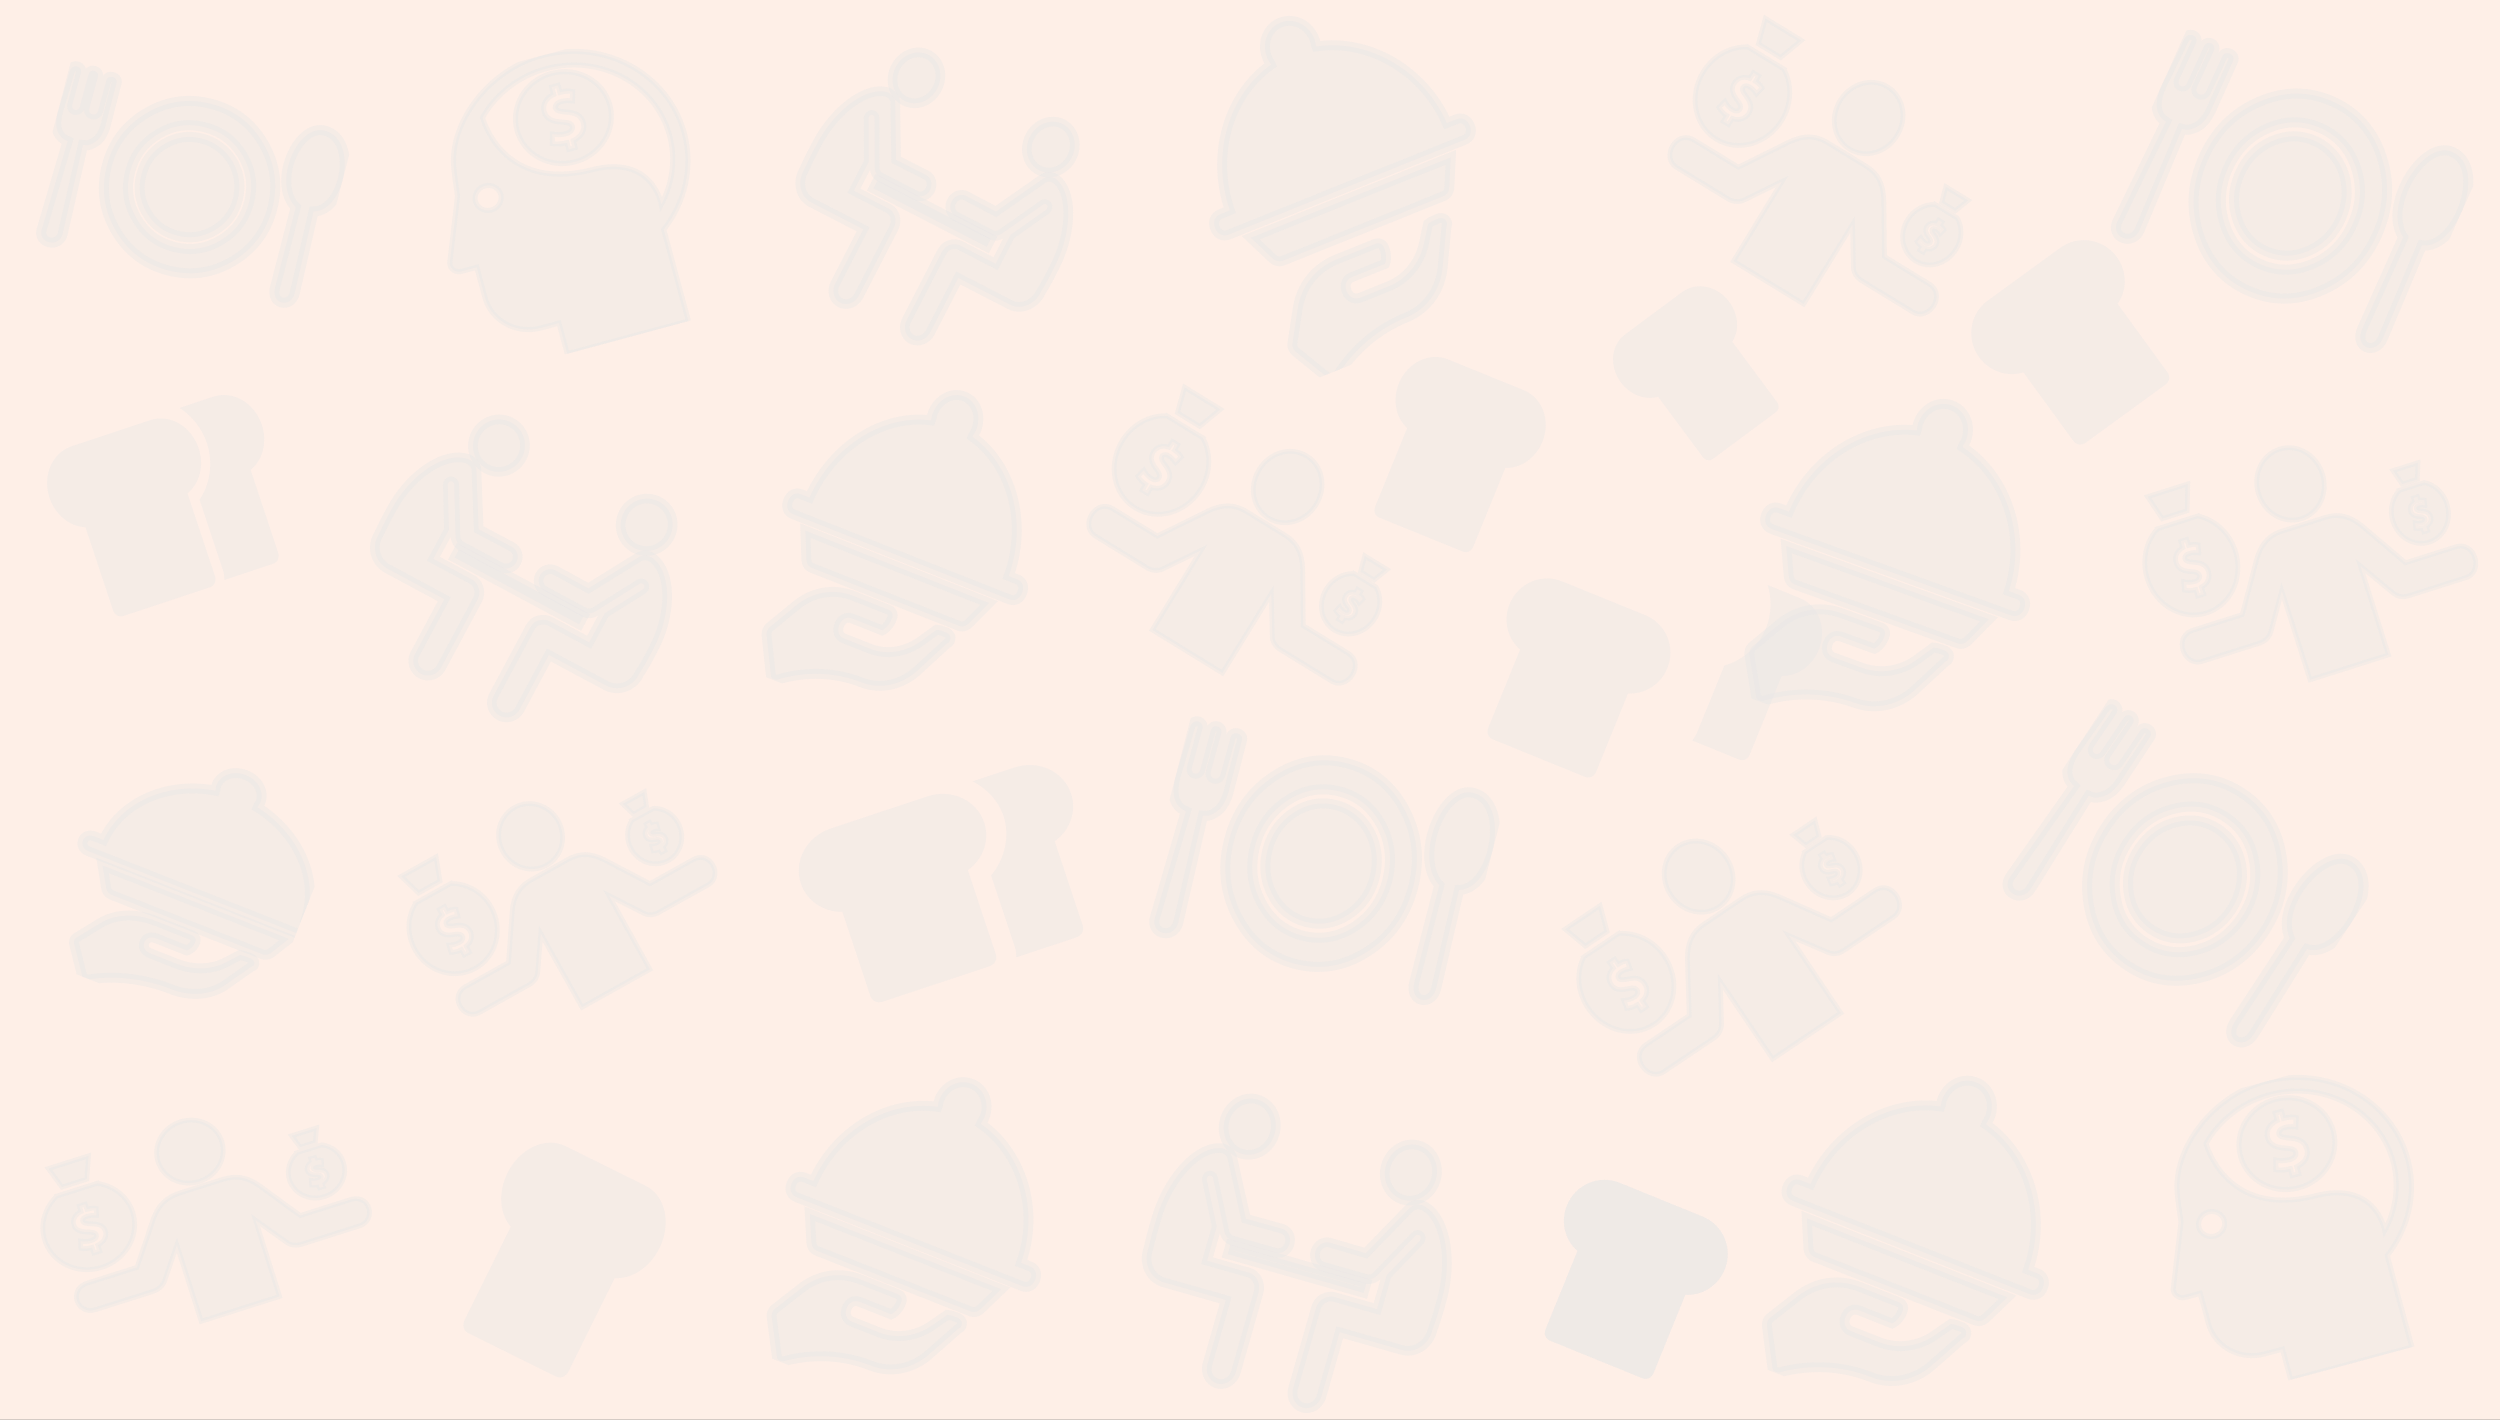 <svg width="1613" height="916" viewBox="0 0 1613 916" fill="none" xmlns="http://www.w3.org/2000/svg">
<rect x="0" y="0" width="1613" height="916" fill="#333333" stroke="none"/>
<g clip-path="url(#clip0_70_199)">
<rect width="1613" height="916" fill="#FEEFE7"/>
<g clip-path="url(#clip1_70_199)">
<path d="M639.353 154.02L566.22 116.329L563.513 121.581L636.646 159.272L639.353 154.02Z" fill="#E6E6E6" fill-opacity="0.35" stroke="#E6E6E6" stroke-opacity="0.35" stroke-width="6.25"/>
<path d="M583.631 65.104C591.041 68.923 600.481 65.356 604.717 57.136C608.953 48.917 606.38 39.159 598.971 35.34C591.561 31.521 582.12 35.088 577.884 43.307C573.648 51.526 576.221 61.285 583.631 65.104Z" fill="#E6E6E6" fill-opacity="0.35" stroke="#E6E6E6" stroke-opacity="0.35" stroke-width="6.25"/>
<path d="M573.565 134.702L550.941 123.042L560.566 104.367L560.42 76.224C560.477 75.145 561.342 74.114 562.356 74.082C563.371 74.052 564.273 74.886 564.217 75.965L564.342 108.344C564.417 110.783 565.582 113.045 567.686 114.13L590.836 126.061C594.125 127.756 598.259 126.193 600.139 122.546C602.019 118.898 600.892 114.624 597.604 112.93L578.193 103.111L577.617 66.436C577.636 63.492 576.002 61.172 573.24 59.749C572.845 59.545 571.981 59.285 571.511 59.227C571.041 59.169 570.44 59.044 569.97 58.987C556.684 57.31 537.513 72.543 526.911 93.115C523.546 99.321 521.046 104.495 518.752 109.592C515.275 115.37 515.499 122.688 519.632 127.588C520.722 128.703 521.943 129.887 523.259 130.565L556.931 147.919L538.884 182.935C536.403 187.75 537.943 193.16 542.152 195.329C546.361 197.499 551.736 195.468 554.142 190.799L576.626 147.174C577.753 144.986 578.092 142.39 577.472 140.04C576.928 137.543 575.406 135.651 573.565 134.702Z" fill="#E6E6E6" fill-opacity="0.35" stroke="#E6E6E6" stroke-opacity="0.35" stroke-width="6.25"/>
<path d="M670.311 109.777C677.721 113.596 687.162 110.029 691.398 101.81C695.634 93.591 693.061 83.832 685.651 80.013C678.242 76.194 668.801 79.761 664.565 87.981C660.329 96.2 662.902 105.958 670.311 109.777Z" fill="#E6E6E6" fill-opacity="0.35" stroke="#E6E6E6" stroke-opacity="0.35" stroke-width="6.25"/>
<path d="M680.411 172.226C691.013 151.653 692.295 127.201 683.22 117.354C682.901 117.004 682.45 116.587 682.131 116.238C681.811 115.889 681.097 115.336 680.703 115.133C677.94 113.709 675.103 113.724 672.716 115.448L642.569 136.473L623.309 126.362C620.152 124.735 615.886 126.23 614.006 129.877C612.202 133.379 613.253 137.799 616.542 139.493L639.691 151.424C641.796 152.509 644.314 152.145 646.344 150.791L672.995 132.026C673.841 131.354 675.043 131.605 675.607 132.449C676.17 133.294 675.832 134.597 674.986 135.269L651.982 151.48L642.357 170.156L619.47 158.36C617.628 157.411 615.204 157.27 612.799 158.061C610.468 158.707 608.607 160.702 607.48 162.891L584.996 206.516C582.515 211.33 584.055 216.74 588.264 218.91C592.473 221.079 597.848 219.048 600.254 214.379L618.301 179.363L651.974 196.717C653.289 197.395 654.886 197.849 656.502 197.943C662.892 198.466 669.056 194.257 671.669 188.217C674.545 183.606 677.309 178.567 680.411 172.226Z" fill="#E6E6E6" fill-opacity="0.35" stroke="#E6E6E6" stroke-opacity="0.35" stroke-width="6.25"/>
</g>
<g clip-path="url(#clip2_70_199)">
<path d="M881.59 828.004L793.864 803.002L792.099 809.196L879.825 834.198L881.59 828.004Z" fill="#E6E6E6" fill-opacity="0.35" stroke="#E6E6E6" stroke-opacity="0.35" stroke-width="6.25"/>
<path d="M801.33 744.484C810.218 747.017 819.663 741.214 822.426 731.521C825.188 721.829 820.222 711.918 811.334 709.385C802.446 706.852 793.001 712.656 790.238 722.348C787.476 732.04 792.442 741.951 801.33 744.484Z" fill="#E6E6E6" fill-opacity="0.35" stroke="#E6E6E6" stroke-opacity="0.35" stroke-width="6.25"/>
<path d="M805.926 821.136L778.788 813.402L785.065 791.379L778.634 761.269C778.455 760.102 779.163 758.815 780.256 758.569C781.35 758.323 782.514 759.027 782.693 760.194L790.048 794.845C790.673 797.442 792.44 799.62 794.965 800.339L822.734 808.254C826.678 809.378 830.815 806.836 832.041 802.535C833.266 798.233 831.092 793.893 827.147 792.769L803.904 786.33L795.104 747.174C794.469 744.017 792.179 741.876 788.866 740.931C788.392 740.797 787.397 740.699 786.874 740.736C786.352 740.773 785.672 740.765 785.149 740.802C770.365 741.798 752.967 762.139 746.053 786.399C743.787 793.752 742.228 799.819 740.876 805.759C738.393 812.678 740.267 820.468 745.842 824.847C747.273 825.813 748.862 826.824 750.439 827.274L790.831 838.786L779.062 880.079C777.444 885.757 780.32 891.227 785.369 892.666C790.418 894.105 795.795 890.801 797.365 885.295L812.027 833.851C812.762 831.27 812.551 828.419 811.355 826.032C810.208 823.473 808.135 821.766 805.926 821.136Z" fill="#E6E6E6" fill-opacity="0.35" stroke="#E6E6E6" stroke-opacity="0.35" stroke-width="6.25"/>
<path d="M905.307 774.118C914.195 776.651 923.64 770.848 926.402 761.155C929.165 751.463 924.199 741.552 915.31 739.019C906.422 736.486 896.978 742.289 894.215 751.982C891.453 761.674 896.419 771.585 905.307 774.118Z" fill="#E6E6E6" fill-opacity="0.35" stroke="#E6E6E6" stroke-opacity="0.35" stroke-width="6.25"/>
<path d="M930.182 838.877C937.096 814.617 933.036 788.16 920.998 779.52C920.573 779.213 919.991 778.861 919.567 778.554C919.143 778.247 918.245 777.806 917.772 777.671C914.458 776.726 911.384 777.338 909.179 779.687L881.167 808.537L858.023 801.755C854.236 800.675 849.942 803.172 848.716 807.474C847.539 811.603 849.665 816.115 853.61 817.24L881.379 825.154C883.903 825.874 886.553 824.955 888.453 823.078L913.177 797.383C913.945 796.485 915.305 796.501 916.105 797.287C916.904 798.073 916.827 799.539 916.06 800.437L894.722 822.632L888.445 844.655L860.991 836.83C858.782 836.201 856.121 836.559 853.689 837.912C851.305 839.093 849.732 841.621 848.996 844.201L834.334 895.646C832.716 901.324 835.592 906.794 840.641 908.233C845.69 909.672 851.067 906.368 852.636 900.862L864.405 859.569L904.797 871.081C906.375 871.53 908.208 871.681 909.982 871.442C917.029 870.66 922.777 864.857 924.265 857.84C926.357 852.297 928.231 846.32 930.182 838.877Z" fill="#E6E6E6" fill-opacity="0.35" stroke="#E6E6E6" stroke-opacity="0.35" stroke-width="6.25"/>
</g>
<g clip-path="url(#clip3_70_199)">
<path d="M376.502 397.565L296.103 354.474L293.274 359.752L373.673 402.843L376.502 397.565Z" fill="#E6E6E6" fill-opacity="0.35" stroke="#E6E6E6" stroke-opacity="0.35" stroke-width="6.25"/>
<path d="M313.91 302.494C322.056 306.86 332.248 303.704 336.675 295.445C341.101 287.186 338.086 276.952 329.94 272.586C321.794 268.22 311.602 271.376 307.176 279.635C302.749 287.894 305.764 298.128 313.91 302.494Z" fill="#E6E6E6" fill-opacity="0.35" stroke="#E6E6E6" stroke-opacity="0.35" stroke-width="6.25"/>
<path d="M304.5 373.884L279.628 360.553L289.686 341.787L288.905 312.683C288.942 311.57 289.86 310.553 290.964 310.578C292.067 310.603 293.067 311.516 293.029 312.628L293.883 346.113C294.018 348.639 295.335 351.043 297.649 352.283L323.099 365.923C326.714 367.861 331.178 366.479 333.142 362.814C335.107 359.148 333.786 354.666 330.171 352.729L308.836 341.482L307.397 303.533C307.353 300.489 305.523 297.999 302.487 296.372C302.053 296.139 301.107 295.821 300.594 295.735C300.082 295.649 299.425 295.485 298.912 295.4C284.421 292.917 263.901 307.586 252.822 328.258C249.299 334.484 246.693 339.693 244.311 344.833C240.655 350.611 241.061 358.189 245.667 363.488C246.877 364.703 248.232 365.996 249.678 366.771L286.696 386.611L267.838 421.797C265.245 426.635 267.04 432.316 271.667 434.796C276.294 437.276 282.097 435.479 284.612 430.787L308.106 386.951C309.285 384.752 309.596 382.088 308.87 379.623C308.222 377.011 306.524 374.969 304.5 373.884Z" fill="#E6E6E6" fill-opacity="0.35" stroke="#E6E6E6" stroke-opacity="0.35" stroke-width="6.25"/>
<path d="M409.203 353.568C417.349 357.934 427.541 354.778 431.968 346.519C436.394 338.26 433.379 328.025 425.233 323.66C417.087 319.294 406.895 322.45 402.469 330.709C398.042 338.967 401.058 349.202 409.203 353.568Z" fill="#E6E6E6" fill-opacity="0.35" stroke="#E6E6E6" stroke-opacity="0.35" stroke-width="6.25"/>
<path d="M421.574 418.702C432.653 398.03 433.506 372.821 423.415 362.128C423.06 361.749 422.56 361.293 422.205 360.914C421.85 360.535 421.061 359.923 420.627 359.69C417.59 358.063 414.504 357.918 411.945 359.566L379.613 379.605L358.435 368.065C354.964 366.205 350.356 367.51 348.392 371.175C346.506 374.694 347.748 379.323 351.363 381.26L376.813 394.901C379.126 396.141 381.858 395.906 384.036 394.62L412.615 376.722C413.521 376.075 414.835 376.402 415.467 377.307C416.098 378.212 415.759 379.539 414.854 380.187L390.185 395.651L380.127 414.417L354.966 400.932C352.942 399.847 350.301 399.564 347.702 400.246C345.181 400.783 343.2 402.741 342.022 404.94L318.527 448.776C315.934 453.614 317.729 459.294 322.357 461.775C326.984 464.255 332.787 462.458 335.301 457.766L354.16 422.58L391.178 442.421C392.624 443.196 394.372 443.755 396.132 443.943C403.095 444.844 409.708 440.84 412.418 434.743C415.445 430.138 418.339 425.084 421.574 418.702Z" fill="#E6E6E6" fill-opacity="0.35" stroke="#E6E6E6" stroke-opacity="0.35" stroke-width="6.25"/>
</g>
<g clip-path="url(#clip4_70_199)">
<path d="M203.44 737.068L204.259 727.714L188.152 732.825L193.667 740.169L203.44 737.068ZM207.739 738.681L191.609 743.719L191.632 743.792C186.861 748.284 184.77 754.983 186.765 761.271C189.641 770.337 199.757 775.095 209.375 772.043C219.07 768.967 224.491 759.199 221.637 750.206C219.799 743.868 214.227 739.6 207.739 738.681ZM207.879 763.263L208.622 765.602L206.198 766.372L205.525 764.251C203.86 764.699 202.157 764.757 201.079 764.616L200.925 761.687C202.104 761.876 203.728 761.844 205.292 761.347C206.621 760.926 207.554 760.066 207.252 759.116C206.974 758.239 205.928 757.927 204.045 757.961C201.21 757.975 199.04 757.376 198.345 755.182C197.695 753.135 198.772 751.103 201.189 749.773L200.517 747.653L202.94 746.883L203.59 748.931C205.255 748.483 206.443 748.428 207.364 748.619L207.495 751.474C206.777 751.38 205.442 751.24 203.722 751.786C202.158 752.282 201.819 753.114 202.005 753.699C202.26 754.503 203.259 754.669 205.524 754.755C208.719 754.788 210.309 755.732 210.936 757.706C211.539 759.607 210.532 761.858 207.879 763.263ZM55.986 760.838L57.136 745.746L31.177 753.983L39.957 765.924L55.986 760.838ZM62.773 763.513L62.75 763.44L36.634 771.727L36.658 771.8C28.901 779.09 25.633 789.945 28.881 800.181C33.544 814.877 49.969 822.703 65.685 817.716C81.401 812.729 90.31 796.866 85.647 782.169C82.399 771.933 73.313 764.998 62.773 763.513ZM63.122 803.4L64.329 807.202L60.497 808.418L59.384 804.908C56.624 805.703 53.968 805.741 52.172 805.506L51.953 800.747C53.873 801.103 56.552 801.139 59.054 800.345C61.322 799.625 62.631 798.325 62.143 796.789C61.703 795.4 60.15 794.847 56.978 794.887C52.237 794.862 48.764 793.953 47.627 790.37C46.584 787.08 48.274 783.727 52.264 781.656L51.15 778.146L54.982 776.931L56.026 780.221C58.785 779.426 60.668 779.392 62.128 779.653L62.277 784.192C61.145 784.149 58.99 783.867 56.175 784.761C53.595 785.579 53.083 786.949 53.384 787.899C53.779 789.142 55.363 789.525 59.175 789.603C64.353 789.65 66.958 791.077 68.002 794.367C69.022 797.584 67.402 801.157 63.122 803.4ZM128.64 762.25C140.055 758.628 146.489 747.171 143.102 736.496C139.715 725.821 127.852 720.169 116.437 723.791C105.021 727.414 98.587 738.871 101.974 749.546C105.361 760.221 117.224 765.873 128.64 762.25ZM98.668 833.245L61.685 844.98C49.644 848.8 43.589 831.89 56.491 827.796L88.392 817.674L98.896 786.496C102.064 777.765 107.275 772.49 116.032 769.711L143.477 761.003C152.234 758.224 159.409 759.408 167.155 764.837L193.713 784.255L225.928 774.034C238.829 769.94 243.397 787.322 231.747 791.019L194.764 802.754C191.871 803.672 188.05 803.838 185.011 801.583L164.873 787.21L180.409 836.441L129.82 852.493L114.128 803.311L106.118 826.616C104.755 830.187 101.562 832.327 98.668 833.245Z" fill="#E6E6E6" fill-opacity="0.35" stroke="#E6E6E6" stroke-opacity="0.35" stroke-width="3.125"/>
</g>
<g clip-path="url(#clip5_70_199)">
<path d="M886.568 374.212L894.934 367.487L880.533 358.644L877.83 368.846L886.568 374.212ZM887.912 378.921L873.559 370.002L873.512 370.079C866.747 369.809 859.811 373.422 855.785 379.978C849.981 389.43 852.337 401.269 860.935 406.549C869.603 411.872 881.205 408.499 886.962 399.123C891.128 392.653 891.213 384.832 887.912 378.921ZM867.367 398.427L865.869 400.866L863.702 399.535L865.06 397.325C863.638 396.347 862.521 395.031 861.963 394.059L864.324 391.625C864.905 392.716 865.953 393.989 867.351 394.848C868.539 395.578 869.845 395.645 870.454 394.654C871.016 393.739 870.621 392.657 869.411 391.179C867.619 388.924 866.76 386.717 868.165 384.43C869.475 382.296 871.856 381.554 874.491 382.437L875.848 380.226L878.015 381.557L876.705 383.691C878.126 384.669 878.917 385.575 879.335 386.461L877.021 388.819C876.649 388.171 875.928 386.993 874.39 386.049C872.992 385.19 872.082 385.576 871.707 386.186C871.192 387.024 871.68 387.954 873.03 389.832C875.008 392.412 875.214 394.427 873.95 396.486C872.733 398.468 870.211 399.439 867.367 398.427ZM774.059 275.102L787.449 264.114L764.241 249.863L759.729 266.302L774.059 275.102ZM776.074 282.638L776.121 282.561L752.773 268.224L752.726 268.3C741.739 267.852 730.576 273.804 724.022 284.475C714.614 299.797 718.355 319.1 732.406 327.728C746.456 336.356 765.364 330.961 774.772 315.639C781.326 304.967 781.444 292.234 776.074 282.638ZM742.814 314.385L740.379 318.349L736.954 316.245L739.201 312.586C736.801 311.008 735.102 308.915 734.172 307.294L738.029 303.364C738.936 305.18 740.588 307.349 742.825 308.723C744.852 309.968 746.765 309.988 747.748 308.387C748.637 306.939 748.127 305.261 746.103 302.758C743.147 298.949 741.731 295.455 744.025 291.72C746.131 288.289 750.006 286.995 754.249 288.551L756.496 284.892L759.921 286.995L757.815 290.425C760.215 292.004 761.425 293.482 762.122 294.855L758.406 298.556C757.731 297.617 756.615 295.672 754.098 294.126C751.792 292.71 750.32 293.381 749.712 294.372C748.916 295.668 749.59 297.236 751.916 300.345C755.128 304.521 755.565 307.728 753.458 311.159C751.399 314.513 747.383 316.036 742.814 314.385ZM818.478 334.29C828.684 340.557 842.34 336.661 849.174 325.531C856.008 314.402 853.306 300.461 843.1 294.194C832.894 287.927 819.239 291.823 812.405 302.952C805.57 314.082 808.272 328.023 818.478 334.29ZM740.075 366.344L707.01 346.04C696.245 339.43 706.639 321.249 718.174 328.331L746.694 345.845L779.457 329.643C788.774 325.287 796.473 325.291 804.302 330.099L828.839 345.166C836.668 349.973 840.177 356.642 840.483 367.117L840.854 403.666L869.655 421.351C881.189 428.434 869.467 445.799 859.051 439.403L825.986 419.099C823.4 417.511 820.863 414.588 820.848 410.38L820.272 382.944L788.7 434.203L743.472 406.43L774.905 355.085L750.315 367.068C746.462 368.796 742.661 367.932 740.075 366.344Z" fill="#E6E6E6" fill-opacity="0.35" stroke="#E6E6E6" stroke-opacity="0.35" stroke-width="3.125"/>
</g>
<g clip-path="url(#clip6_70_199)">
<path d="M417.181 520.563L415.704 510.91L401.747 518.698L408.712 525.288L417.181 520.563ZM421.622 521.515L407.625 529.232L407.665 529.303C404.246 534.641 403.885 541.796 407.278 547.876C412.17 556.643 422.851 559.862 431.184 555.212C439.585 550.524 442.348 539.712 437.495 531.015C434.238 524.86 427.959 521.409 421.622 521.515ZM427.664 546.514L428.926 548.777L426.826 549.949L425.682 547.898C424.219 548.622 422.628 548.954 421.578 548.983L420.728 546.027C421.885 546.03 423.409 545.736 424.764 544.98C425.916 544.337 426.588 543.313 426.075 542.394C425.602 541.546 424.541 541.396 422.774 541.733C420.105 542.203 417.915 541.941 416.732 539.82C415.627 537.84 416.154 535.599 418.113 533.857L416.969 531.807L419.069 530.635L420.174 532.614C421.636 531.891 422.743 531.645 423.657 531.691L424.467 534.576C423.767 534.596 422.475 534.668 420.984 535.5C419.629 536.256 419.51 537.157 419.826 537.722C420.26 538.5 421.242 538.509 423.398 538.233C426.417 537.753 428.144 538.459 429.209 540.367C430.235 542.206 429.826 544.659 427.664 546.514ZM283.879 568.428L281.334 552.881L258.841 565.432L269.99 576.178L283.879 568.428ZM290.92 570.062L290.881 569.991L268.252 582.618L268.291 582.688C262.732 591.353 262.26 602.928 267.783 612.826C275.713 627.037 293.079 632.366 306.697 624.767C320.315 617.169 324.9 599.591 316.97 585.38C311.447 575.482 301.214 569.881 290.92 570.062ZM300.839 610.606L302.89 614.282L299.57 616.135L297.677 612.741C295.266 613.994 292.771 614.459 291.022 614.508L289.671 609.699C291.567 609.753 294.101 609.359 296.269 608.149C298.234 607.053 299.155 605.519 298.327 604.034C297.577 602.691 295.98 602.377 293 602.927C288.524 603.663 285.031 603.294 283.098 599.83C281.323 596.648 282.11 592.964 285.374 590.216L283.481 586.822L286.8 584.97L288.576 588.151C290.986 586.899 292.753 586.562 294.192 586.593L295.425 591.19C294.347 591.328 292.247 591.387 289.808 592.748C287.572 593.996 287.419 595.472 287.932 596.391C288.602 597.593 290.188 597.728 293.8 597.196C298.694 596.412 301.492 597.447 303.267 600.628C305.003 603.739 304.334 607.636 300.839 610.606ZM352.715 558.203C362.606 552.684 365.917 539.989 360.158 529.666C354.398 519.344 341.855 515.495 331.964 521.015C322.072 526.534 318.761 539.229 324.521 549.552C330.28 559.874 342.823 563.723 352.715 558.203ZM341.526 635.279L309.48 653.161C299.046 658.983 289.273 642.741 300.452 636.503L328.094 621.079L330.502 587.657C331.389 578.261 335.034 572.055 342.622 567.821L366.403 554.552C373.991 550.318 381.04 550.372 389.648 554.654L419.355 570.157L447.269 554.581C458.447 548.344 466.934 565.303 456.839 570.936L424.792 588.818C422.286 590.217 418.724 590.999 415.317 589.191L392.876 577.793L419.358 625.412L375.523 649.872L348.905 602.328L346.956 627.336C346.53 631.19 344.033 633.881 341.526 635.279Z" fill="#E6E6E6" fill-opacity="0.35" stroke="#E6E6E6" stroke-opacity="0.35" stroke-width="3.125"/>
</g>
<g clip-path="url(#clip7_70_199)">
<path d="M1173.65 539.661L1171 529.262L1156.98 538.705L1165.15 545.392L1173.65 539.661ZM1178.5 540.389L1164.43 549.758L1164.48 549.832C1161.43 555.878 1161.85 563.688 1166.15 570.067C1172.35 579.266 1184.1 582.025 1192.47 576.386C1200.9 570.701 1202.64 558.745 1196.49 549.621C1192.33 543.15 1185.24 539.832 1178.5 540.389ZM1187.74 567.168L1189.34 569.542L1187.23 570.963L1185.78 568.811C1184.3 569.7 1182.64 570.172 1181.53 570.277L1180.29 567.12C1181.52 567.043 1183.11 566.617 1184.47 565.7C1185.63 564.921 1186.23 563.76 1185.58 562.795C1184.98 561.905 1183.84 561.816 1181.99 562.305C1179.19 563.002 1176.83 562.87 1175.33 560.644C1173.93 558.567 1174.24 556.093 1176.14 554.06L1174.69 551.909L1176.8 550.488L1178.19 552.565C1179.67 551.677 1180.83 551.331 1181.81 551.318L1182.99 554.401C1182.25 554.471 1180.88 554.64 1179.38 555.648C1178.02 556.565 1178 557.554 1178.4 558.147C1178.95 558.963 1179.99 558.904 1182.26 558.454C1185.43 557.722 1187.35 558.369 1188.7 560.372C1190 562.301 1189.84 564.998 1187.74 567.168ZM1036.84 601.011L1032.39 584.272L1009.8 599.493L1022.9 610.409L1036.84 601.011ZM1044.54 602.298L1044.49 602.224L1021.76 617.536L1021.81 617.61C1016.86 627.425 1017.65 640.05 1024.65 650.436C1034.7 665.346 1053.81 669.936 1067.49 660.722C1081.16 651.507 1084.08 632.063 1074.03 617.153C1067.03 606.768 1055.49 601.385 1044.54 602.298ZM1059.65 645.721L1062.25 649.579L1058.92 651.825L1056.52 648.264C1054.09 649.795 1051.48 650.474 1049.62 650.649L1047.64 645.511C1049.67 645.438 1052.33 644.833 1054.5 643.366C1056.48 642.037 1057.29 640.304 1056.24 638.746C1055.29 637.336 1053.55 637.106 1050.43 637.912C1045.74 639.024 1041.98 638.865 1039.53 635.231C1037.28 631.892 1037.7 627.829 1040.88 624.612L1038.48 621.051L1041.81 618.805L1044.06 622.143C1046.49 620.613 1048.34 620.123 1049.88 620.057L1051.7 624.973C1050.57 625.198 1048.34 625.408 1045.89 627.059C1043.64 628.572 1043.65 630.189 1044.3 631.153C1045.15 632.414 1046.85 632.451 1050.65 631.62C1055.78 630.428 1058.88 631.359 1061.13 634.697C1063.33 637.961 1063.05 642.246 1059.65 645.721ZM1109.11 585.098C1119.04 578.405 1121.15 564.362 1113.86 553.532C1106.56 542.702 1092.75 539.386 1082.82 546.079C1072.89 552.773 1070.78 566.816 1078.07 577.646C1085.37 588.476 1099.18 591.791 1109.11 585.098ZM1105.81 669.737L1073.63 691.421C1063.16 698.481 1050.92 681.489 1062.14 673.925L1089.9 655.221L1088.72 618.689C1088.61 608.405 1091.81 601.399 1099.43 596.265L1123.3 580.174C1130.92 575.039 1138.45 574.607 1148.11 578.668L1181.53 593.469L1209.55 574.581C1220.78 567.017 1231.73 584.879 1221.59 591.71L1189.41 613.394C1186.9 615.091 1183.19 616.189 1179.35 614.46L1154.14 603.619L1187.72 653.588L1143.7 683.249L1109.99 633.372L1110.71 660.716C1110.69 664.939 1108.33 668.04 1105.81 669.737Z" fill="#E6E6E6" fill-opacity="0.35" stroke="#E6E6E6" stroke-opacity="0.35" stroke-width="3.125"/>
</g>
<g clip-path="url(#clip8_70_199)">
<path d="M1559.67 309.26L1560.06 298.533L1543.95 303.644L1549.9 312.361L1559.67 309.26ZM1564.12 311.323L1547.98 316.348L1548.01 316.434C1543.38 321.375 1541.58 328.985 1543.9 336.318C1547.26 346.891 1557.76 352.851 1567.37 349.799C1577.07 346.723 1582.1 335.74 1578.78 325.253C1576.61 317.871 1570.75 312.691 1564.12 311.323ZM1565.44 339.622L1566.3 342.35L1563.88 343.119L1563.09 340.647C1561.42 341.082 1559.7 341.067 1558.6 340.853L1558.3 337.475C1559.51 337.749 1561.15 337.79 1562.72 337.293C1564.05 336.872 1564.95 335.927 1564.6 334.819C1564.28 333.796 1563.2 333.387 1561.29 333.336C1558.41 333.216 1556.18 332.423 1555.37 329.865C1554.61 327.477 1555.61 325.191 1558 323.775L1557.21 321.303L1559.64 320.533L1560.39 322.921C1562.06 322.485 1563.27 322.479 1564.21 322.742L1564.48 326.035C1563.75 325.893 1562.38 325.668 1560.66 326.214C1559.1 326.71 1558.8 327.651 1559.01 328.333C1559.31 329.271 1560.33 329.51 1562.64 329.717C1565.88 329.908 1567.54 331.07 1568.27 333.372C1568.98 335.589 1568.06 338.132 1565.44 339.622ZM1411.12 329.556L1411.56 312.241L1385.6 320.478L1395.09 334.642L1411.12 329.556ZM1418.14 332.96L1418.11 332.875L1391.99 341.161L1392.02 341.247C1384.5 349.265 1381.7 361.602 1385.49 373.539C1390.92 390.677 1407.97 400.471 1423.69 395.484C1439.4 390.498 1447.69 372.666 1442.25 355.528C1438.46 343.591 1428.91 335.173 1418.14 332.96ZM1420.4 378.884L1421.81 383.318L1417.98 384.534L1416.68 380.441C1413.91 381.224 1411.22 381.14 1409.39 380.784L1408.93 375.296C1410.9 375.798 1413.62 375.967 1416.12 375.173C1418.39 374.454 1419.66 373.019 1419.09 371.229C1418.58 369.609 1416.97 368.897 1413.76 368.792C1408.94 368.537 1405.37 367.323 1404.05 363.145C1402.83 359.308 1404.38 355.53 1408.34 353.338L1407.04 349.245L1410.87 348.029L1412.09 351.866C1414.85 351.083 1416.76 351.134 1418.25 351.505L1418.62 356.737C1417.47 356.633 1415.27 356.205 1412.46 357.099C1409.88 357.917 1409.42 359.469 1409.77 360.578C1410.23 362.027 1411.86 362.543 1415.73 362.816C1420.99 363.118 1423.7 364.885 1424.92 368.722C1426.11 372.473 1424.64 376.507 1420.4 378.884ZM1484.94 334.661C1496.36 331.039 1502.34 318.16 1498.39 305.712C1494.44 293.263 1482.13 286.19 1470.71 289.812C1459.3 293.435 1453.31 306.313 1457.26 318.762C1461.21 331.21 1473.53 338.283 1484.94 334.661ZM1457.92 414.937L1420.93 426.672C1408.89 430.492 1401.94 410.739 1414.84 406.645L1446.74 396.523L1455.91 361.142C1458.71 351.245 1463.74 345.423 1472.5 342.644L1499.95 333.936C1508.7 331.158 1516.04 332.864 1524.17 339.483L1552.06 363.105L1584.27 352.883C1597.18 348.79 1602.65 369.014 1591 372.711L1554.01 384.446C1551.12 385.364 1547.25 385.372 1544.06 382.631L1522.92 365.124L1541.05 422.531L1490.46 438.583L1472.18 381.225L1465.16 407.664C1463.95 411.709 1460.81 414.019 1457.92 414.937Z" fill="#E6E6E6" fill-opacity="0.35" stroke="#E6E6E6" stroke-opacity="0.35" stroke-width="3.125"/>
</g>
<g clip-path="url(#clip9_70_199)">
<path d="M1261.52 136.035L1269.88 129.298L1255.46 120.477L1252.77 130.682L1261.52 136.035ZM1262.87 140.743L1248.5 131.845L1248.46 131.921C1241.69 131.661 1234.76 135.285 1230.75 141.846C1224.95 151.307 1227.33 163.143 1235.93 168.41C1244.61 173.72 1256.21 170.33 1261.95 160.945C1266.11 154.469 1266.18 146.649 1262.87 140.743ZM1242.35 160.278L1240.86 162.72L1238.69 161.392L1240.05 159.179C1238.62 158.204 1237.5 156.89 1236.94 155.918L1239.3 153.48C1239.88 154.571 1240.93 155.843 1242.33 156.699C1243.52 157.427 1244.83 157.493 1245.44 156.501C1246 155.585 1245.6 154.504 1244.39 153.027C1242.59 150.775 1241.73 148.569 1243.13 146.28C1244.44 144.144 1246.82 143.398 1249.45 144.278L1250.81 142.065L1252.98 143.392L1251.67 145.529C1253.09 146.504 1253.89 147.409 1254.3 148.295L1251.99 150.656C1251.62 150.009 1250.9 148.832 1249.36 147.89C1247.96 147.034 1247.05 147.42 1246.68 148.031C1246.16 148.87 1246.65 149.799 1248 151.675C1249.99 154.252 1250.19 156.267 1248.93 158.327C1247.72 160.311 1245.2 161.286 1242.35 160.278ZM1148.87 37.09L1162.24 26.082L1139.01 11.865L1134.52 28.311L1148.87 37.09ZM1150.89 44.622L1150.94 44.546L1127.57 30.243L1127.52 30.319C1116.54 29.887 1105.38 35.855 1098.84 46.536C1089.46 61.872 1093.23 81.169 1107.29 89.777C1121.35 98.384 1140.25 92.962 1149.64 77.626C1156.18 66.945 1156.28 54.211 1150.89 44.622ZM1117.68 76.418L1115.25 80.385L1111.82 78.287L1114.06 74.625C1111.66 73.05 1109.96 70.959 1109.03 69.34L1112.88 65.404C1113.79 67.219 1115.44 69.386 1117.68 70.756C1119.71 71.998 1121.62 72.015 1122.6 70.413C1123.49 68.964 1122.98 67.287 1120.95 64.787C1117.99 60.982 1116.57 57.49 1118.86 53.751C1120.96 50.318 1124.83 49.018 1129.08 50.567L1131.32 46.905L1134.75 49.003L1132.64 52.437C1135.05 54.012 1136.26 55.488 1136.96 56.86L1133.25 60.566C1132.57 59.628 1131.45 57.685 1128.93 56.143C1126.62 54.73 1125.15 55.404 1124.55 56.395C1123.75 57.692 1124.43 59.26 1126.76 62.365C1129.98 66.536 1130.42 69.743 1128.32 73.177C1126.26 76.534 1122.25 78.062 1117.68 76.418ZM1193.37 96.213C1203.59 102.465 1217.24 98.549 1224.05 87.409C1230.87 76.27 1228.15 62.333 1217.93 56.081C1207.72 49.828 1194.07 53.745 1187.25 64.884C1180.43 76.023 1183.16 89.96 1193.37 96.213ZM1115.02 128.381L1081.92 108.126C1071.15 101.531 1081.51 83.335 1093.06 90.401L1121.6 107.873L1154.34 91.623C1163.65 87.253 1171.35 87.246 1179.19 92.042L1203.75 107.073C1211.58 111.869 1215.1 118.533 1215.42 129.008L1215.85 165.556L1244.68 183.199C1256.22 190.265 1244.52 207.647 1234.1 201.266L1201 181.011C1198.41 179.426 1195.87 176.508 1195.85 172.299L1195.24 144.864L1163.74 196.169L1118.47 168.462L1149.83 117.072L1125.26 129.091C1121.41 130.824 1117.6 129.966 1115.02 128.381Z" fill="#E6E6E6" fill-opacity="0.35" stroke="#E6E6E6" stroke-opacity="0.35" stroke-width="3.125"/>
</g>
<g clip-path="url(#clip10_70_199)">
<path d="M349.447 35.918C316.174 44.896 291.936 76.889 292.588 104.687C292.726 110.911 295.221 126.502 295.221 126.502L290.268 168.742C290.133 169.511 290.158 170.236 290.383 171.07C291.221 174.178 294.529 175.969 297.801 175.086L307.615 172.438L312.871 191.919C316.962 207.079 333.201 215.871 349.16 211.566L360.65 208.466L365.988 228.25L444.183 207.152L428.251 148.102C441.89 130.76 447.483 108.027 441.491 85.817C431.101 47.309 389.901 25.003 349.447 35.918ZM316.997 135.508C312.528 136.714 307.917 134.217 306.751 129.897C305.606 125.652 308.336 121.174 312.804 119.969C317.352 118.742 321.963 121.238 323.109 125.483C324.274 129.804 321.545 134.281 316.997 135.508ZM426.691 131.852C426.691 131.852 420.992 98.992 381.176 109.734C323.559 123.979 311.331 75.803 311.331 75.803C319.751 61.008 334.124 49.242 352.396 44.312C387.345 34.882 423.011 54.127 431.99 87.404C436.141 102.792 433.781 118.473 426.691 131.852ZM371.172 104.383C387.689 99.927 397.738 83.553 393.484 67.787C389.23 52.02 372.389 42.902 355.792 47.38C339.196 51.858 329.327 68.264 333.581 84.031C337.815 99.722 354.655 108.839 371.172 104.383ZM362.461 78.759C356.465 78.425 352.318 76.698 351.05 71.998C349.884 67.678 351.996 63.449 357.215 60.902L355.947 56.202L360.096 55.083L361.303 59.555C364.734 58.629 367.391 58.644 369.472 59.059L369.31 65.12C367.81 64.955 365.331 64.648 362.299 65.467C359.266 66.285 357.979 68.177 358.368 69.617C358.9 71.588 361.019 71.829 365.598 72.302C371.795 72.744 375.164 74.763 376.371 79.235C377.578 83.707 375.626 87.893 369.909 90.818L371.116 95.29L366.967 96.41L365.801 92.089C362.21 93.058 358.374 93.117 356.373 92.681L356.335 86.511C358.495 86.904 361.814 87.147 365.005 86.286C368.437 85.36 369.724 83.468 369.192 81.497C368.66 79.526 366.839 79.123 362.461 78.759Z" fill="#E6E6E6" fill-opacity="0.35" stroke="#E6E6E6" stroke-opacity="0.35" stroke-width="3.306"/>
</g>
<g clip-path="url(#clip11_70_199)">
<path d="M1461.45 697.918C1428.17 706.896 1403.94 738.889 1404.59 766.687C1404.73 772.911 1407.22 788.502 1407.22 788.502L1402.27 830.742C1402.13 831.511 1402.16 832.236 1402.38 833.07C1403.22 836.178 1406.53 837.969 1409.8 837.086L1419.62 834.438L1424.87 853.919C1428.96 869.079 1445.2 877.871 1461.16 873.566L1472.65 870.466L1477.99 890.25L1556.18 869.152L1540.25 810.102C1553.89 792.76 1559.48 770.027 1553.49 747.817C1543.1 709.309 1501.9 687.003 1461.45 697.918ZM1429 797.508C1424.53 798.714 1419.92 796.217 1418.75 791.897C1417.61 787.652 1420.34 783.174 1424.8 781.969C1429.35 780.742 1433.96 783.238 1435.11 787.483C1436.27 791.804 1433.54 796.281 1429 797.508ZM1538.69 793.852C1538.69 793.852 1532.99 760.992 1493.18 771.734C1435.56 785.979 1423.33 737.803 1423.33 737.803C1431.75 723.008 1446.12 711.242 1464.4 706.312C1499.34 696.882 1535.01 716.127 1543.99 749.404C1548.14 764.792 1545.78 780.473 1538.69 793.852ZM1483.17 766.383C1499.69 761.926 1509.74 745.553 1505.48 729.787C1501.23 714.02 1484.39 704.902 1467.79 709.38C1451.2 713.858 1441.33 730.264 1445.58 746.031C1449.81 761.722 1466.66 770.839 1483.17 766.383ZM1474.46 740.759C1468.46 740.425 1464.32 738.698 1463.05 733.998C1461.88 729.678 1464 725.449 1469.21 722.902L1467.95 718.202L1472.1 717.083L1473.3 721.555C1476.73 720.629 1479.39 720.644 1481.47 721.059L1481.31 727.12C1479.81 726.955 1477.33 726.649 1474.3 727.467C1471.27 728.285 1469.98 730.177 1470.37 731.617C1470.9 733.588 1473.02 733.829 1477.6 734.302C1483.79 734.744 1487.16 736.762 1488.37 741.235C1489.58 745.707 1487.63 749.893 1481.91 752.818L1483.12 757.29L1478.97 758.41L1477.8 754.089C1474.21 755.058 1470.37 755.117 1468.37 754.681L1468.33 748.511C1470.5 748.904 1473.81 749.147 1477.01 748.286C1480.44 747.36 1481.72 745.468 1481.19 743.497C1480.66 741.526 1478.84 741.123 1474.46 740.759Z" fill="#E6E6E6" fill-opacity="0.35" stroke="#E6E6E6" stroke-opacity="0.35" stroke-width="3.306"/>
</g>
<g clip-path="url(#clip12_70_199)">
<path fill-rule="evenodd" clip-rule="evenodd" d="M175.694 134.548C171.843 149.406 163.36 160.745 150.243 168.518C137.106 176.302 123.156 178.281 108.39 174.454C93.685 170.642 82.447 162.151 74.735 148.948C67.029 135.778 65.078 121.734 68.929 106.876C72.768 92.063 81.265 80.791 94.424 72.981C107.605 65.209 121.549 63.196 136.24 67.004C151.005 70.831 162.234 79.352 169.932 92.551C177.596 105.758 179.533 119.735 175.694 134.548ZM57.786 93.423C63.31 91.418 66.752 87.818 68.846 78.084L75.263 53.325C76.115 49.854 69.987 47.818 68.669 51.617L63.226 71.64C62.236 75.395 56.594 74.061 57.614 70.186L63.237 49.473C64.125 45.739 58.268 43.822 57.134 47.892C55.64 53.658 53.006 62.837 51.512 68.604C50.866 72.32 45.532 71.45 46.734 67.365L52.321 46.788C52.913 43.952 50.107 42.154 47.682 42.932C45.095 43.78 44.8 46.757 44.086 49.145L37.171 72.639C35.504 79.56 35.853 85.628 40.594 89.398C41.32 89.97 42.377 90.548 43.637 91.082L26.814 148.387C25.821 151.79 27.879 155.313 31.138 156.157L31.883 156.35C35.559 157.303 39.489 154.949 40.382 151.073L53.539 93.632C55.32 93.806 56.839 93.769 57.786 93.423ZM177.447 185.575L190.809 133.654C175.45 118.453 191.711 79.431 209.752 84.347C231.685 90.303 222.523 136.376 202.313 136.46L190.164 189.095C187.869 199.049 174.609 196.587 177.447 185.575ZM153.409 128.724C151.165 137.381 146.23 143.982 138.554 148.53C130.902 153.052 122.768 154.22 114.165 151.991C105.621 149.776 99.079 144.804 94.586 137.134C90.101 129.434 88.978 121.263 91.222 112.606C93.451 104.009 98.401 97.412 106.054 92.89C113.721 88.372 121.84 87.199 130.384 89.414C147.66 93.908 157.92 111.32 153.409 128.724ZM160.687 130.61C163.444 119.976 162.079 109.92 156.545 100.446C151.01 90.972 142.916 84.878 132.274 82.12C121.662 79.369 111.656 80.772 102.262 86.377C92.822 91.97 86.7 100.085 83.944 110.72C81.18 121.384 82.589 131.451 88.116 140.955C93.601 150.433 101.654 156.564 112.266 159.315C122.894 162.069 132.941 160.629 142.399 155.025C151.835 149.383 157.927 141.259 160.687 130.61Z" fill="#E6E6E6" fill-opacity="0.35" stroke="#E6E6E6" stroke-opacity="0.35" stroke-width="6.51"/>
</g>
<g clip-path="url(#clip13_70_199)">
<path fill-rule="evenodd" clip-rule="evenodd" d="M911.714 572.543C907.076 590.439 897.342 604.222 882.51 613.835C867.657 623.462 852.025 626.148 835.614 621.895C819.269 617.659 806.905 607.735 798.586 592.084C790.274 576.472 788.411 559.683 793.05 541.787C797.674 523.946 807.422 510.243 822.301 500.585C837.204 490.971 852.829 488.244 869.157 492.476C885.568 496.73 897.922 506.689 906.225 522.337C914.49 537.993 916.338 554.702 911.714 572.543ZM780.904 525.914C787.12 523.386 791.048 518.994 793.608 507.279L801.337 477.459C802.367 473.279 795.566 470.977 794.008 475.559L787.473 499.682C786.283 504.206 780.009 502.734 781.236 498.066L787.986 473.113C789.063 468.618 782.563 466.451 781.204 471.355C779.403 478.3 776.254 489.362 774.454 496.308C773.648 500.777 767.709 499.854 769.143 494.931L775.851 470.141C776.577 466.729 773.482 464.637 770.754 465.624C767.845 466.699 767.449 470.273 766.597 473.152L758.339 501.468C756.321 509.801 756.574 517.067 761.786 521.479C762.584 522.148 763.752 522.816 765.147 523.428L745.057 592.495C743.871 596.596 746.09 600.771 749.713 601.71L750.54 601.924C754.626 602.983 759.07 600.073 760.156 595.407L776.153 526.261C778.14 526.43 779.838 526.35 780.904 525.914ZM912.52 633.665L928.622 571.131C911.805 553.257 930.855 506.118 950.901 511.603C975.273 518.247 963.996 573.676 941.412 574.234L926.649 637.597C923.861 649.58 909.1 646.929 912.52 633.665ZM886.946 566.066C884.244 576.493 878.58 584.517 869.902 590.141C861.249 595.734 852.135 597.319 842.573 594.84C833.077 592.379 825.88 586.567 821.033 577.475C816.196 568.348 815.126 558.579 817.829 548.152C820.513 537.797 826.193 529.778 834.845 524.185C843.514 518.597 852.612 517.008 862.108 519.469C881.31 524.465 892.38 545.104 886.946 566.066ZM895.036 568.163C898.356 555.355 897.058 543.332 891.089 532.101C885.119 520.871 876.213 513.749 864.385 510.684C852.59 507.627 841.379 509.534 830.756 516.464C820.082 523.381 813.059 533.247 809.739 546.055C806.41 558.9 807.757 570.935 813.717 582.202C819.632 593.438 828.491 600.605 840.287 603.662C852.098 606.723 863.356 604.77 874.051 597.839C884.721 590.863 891.712 580.989 895.036 568.163Z" fill="#E6E6E6" fill-opacity="0.35" stroke="#E6E6E6" stroke-opacity="0.35" stroke-width="6.51"/>
</g>
<g clip-path="url(#clip14_70_199)">
<path fill-rule="evenodd" clip-rule="evenodd" d="M1533.63 151.604C1526.05 168.466 1514.14 180.417 1497.91 187.4C1481.65 194.393 1465.78 194.414 1450.32 187.462C1434.92 180.539 1424.4 168.679 1418.83 151.851C1413.26 135.065 1414.25 118.202 1421.83 101.34C1429.39 84.53 1441.3 72.661 1457.59 65.641C1473.9 58.669 1489.76 58.607 1505.14 65.523C1520.6 72.474 1531.11 84.368 1536.66 101.189C1542.18 118.012 1541.19 134.794 1533.63 151.604ZM1412.52 83.651C1419.08 82.204 1423.69 78.535 1428.18 67.416L1440.81 39.32C1442.53 35.372 1436.21 31.96 1433.9 36.215L1423.41 58.897C1421.47 63.156 1415.54 60.65 1417.53 56.255L1428.38 32.792C1430.2 28.541 1424.15 25.314 1421.99 29.919C1419.05 36.463 1414.08 46.838 1411.14 53.382C1409.6 57.653 1403.9 55.744 1406.14 51.133L1416.92 27.822C1418.21 24.581 1415.51 21.998 1412.65 22.513C1409.6 23.084 1408.61 26.541 1407.29 29.235L1394.39 55.761C1391 63.636 1390.03 70.84 1394.42 76.066C1395.1 76.859 1396.14 77.715 1397.41 78.552L1366 143.259C1364.14 147.103 1365.62 151.592 1369.04 153.126L1369.82 153.477C1373.67 155.207 1378.54 153.085 1380.39 148.668L1407.78 83.195C1409.71 83.695 1411.4 83.902 1412.52 83.651ZM1524.16 211.992L1550.54 153.054C1536.97 132.608 1563.67 89.341 1582.51 98.117C1605.42 108.763 1584.98 161.509 1562.63 158.262L1537.42 218.242C1532.66 229.587 1518.56 224.492 1524.16 211.992ZM1510.31 141.056C1505.89 150.881 1498.96 157.838 1489.46 161.924C1479.99 165.983 1470.74 166.013 1461.73 161.962C1452.78 157.94 1446.66 151.001 1443.42 141.224C1440.18 131.413 1440.77 121.604 1445.19 111.779C1449.57 102.023 1456.52 95.073 1465.99 91.014C1475.47 86.962 1484.71 86.925 1493.66 90.947C1511.74 99.1 1519.19 121.305 1510.31 141.056ZM1517.93 144.483C1523.36 132.414 1524.1 120.345 1520.1 108.271C1516.1 96.196 1508.52 87.68 1497.38 82.669C1486.26 77.673 1474.89 77.669 1463.25 82.715C1451.57 87.74 1442.99 96.284 1437.56 108.353C1432.12 120.455 1431.43 132.545 1435.41 144.654C1439.35 156.724 1446.88 165.278 1457.99 170.274C1469.12 175.277 1480.55 175.244 1492.26 170.209C1503.95 165.126 1512.5 156.568 1517.93 144.483Z" fill="#E6E6E6" fill-opacity="0.35" stroke="#E6E6E6" stroke-opacity="0.35" stroke-width="6.51"/>
</g>
<g clip-path="url(#clip15_70_199)">
<path d="M1397.1 248.187L1345.67 285.617C1342.86 287.658 1339.61 287.125 1337.55 284.283L1305.49 240.234C1295.01 243.517 1283.54 239.549 1276.99 230.549C1268.37 218.708 1270.83 202.43 1282.52 193.923L1329.28 159.897C1340.97 151.39 1357.22 154.057 1365.83 165.898C1372.38 174.898 1372.63 187.033 1366.28 195.999L1398.33 240.048C1400.4 242.89 1399.91 246.146 1397.1 248.187Z" fill="#E6E6E6" fill-opacity="0.35" stroke="#E6E6E6" stroke-opacity="0.35" stroke-width="0.008"/>
</g>
<g clip-path="url(#clip16_70_199)">
<path fill-rule="evenodd" clip-rule="evenodd" d="M1460.88 601.171C1450.69 616.598 1437.02 626.483 1419.87 630.771C1402.7 635.065 1387.04 632.541 1372.89 623.2C1358.8 613.895 1350.32 600.501 1347.52 582.998C1344.72 565.536 1348.4 549.049 1358.58 533.622C1368.74 518.241 1382.4 508.437 1399.61 504.121C1416.82 499.856 1432.49 502.339 1446.56 511.634C1460.71 520.975 1469.17 534.401 1471.96 551.894C1474.7 569.385 1471.04 585.791 1460.88 601.171ZM1352.24 514.669C1358.94 514.292 1364.08 511.41 1370.29 501.156L1387.27 475.45C1389.6 471.829 1383.91 467.448 1380.95 471.278L1366.95 491.982C1364.36 495.876 1358.9 492.45 1361.58 488.431L1376.05 467.012C1378.52 463.108 1373.08 458.953 1370.2 463.151C1366.25 469.138 1359.68 478.583 1355.73 484.57C1353.52 488.538 1348.2 485.739 1351.15 481.547L1365.53 460.268C1367.32 457.275 1365.07 454.293 1362.17 454.343C1359.07 454.418 1357.54 457.671 1355.8 460.118L1338.81 484.231C1334.2 491.46 1332.09 498.415 1335.59 504.278C1336.13 505.169 1337.02 506.18 1338.14 507.211L1296.75 566.041C1294.3 569.536 1295.04 574.205 1298.17 576.268L1298.88 576.739C1302.4 579.065 1307.55 577.752 1310.09 573.689L1347.63 513.458C1349.46 514.261 1351.09 514.736 1352.24 514.669ZM1441.84 659.256L1477.33 605.314C1467.21 582.955 1500.51 544.533 1517.7 556.217C1538.6 570.4 1509.97 619.185 1488.43 612.394L1453.93 667.554C1447.41 677.987 1434.3 670.696 1441.84 659.256ZM1439.55 587.017C1433.61 596.006 1425.65 601.761 1415.62 604.27C1405.62 606.757 1396.49 605.303 1388.24 599.86C1380.06 594.454 1375.13 586.624 1373.49 576.452C1371.87 566.249 1374.03 556.661 1379.96 547.673C1385.86 538.746 1393.83 533 1403.83 530.513C1413.84 528.035 1422.96 529.48 1431.15 534.886C1447.7 545.835 1451.48 568.947 1439.55 587.017ZM1446.52 591.622C1453.81 580.581 1456.48 568.787 1454.47 556.228C1452.46 543.668 1446.35 534.046 1436.15 527.312C1425.98 520.598 1414.76 518.77 1402.46 521.883C1390.12 524.969 1380.28 532.026 1372.99 543.068C1365.68 554.14 1363.05 565.962 1365.04 578.553C1367 591.099 1373.05 600.75 1383.22 607.464C1393.4 614.188 1404.69 615.989 1417.05 612.897C1429.41 609.755 1439.22 602.679 1446.52 591.622Z" fill="#E6E6E6" fill-opacity="0.35" stroke="#E6E6E6" stroke-opacity="0.35" stroke-width="6.51"/>
</g>
<g clip-path="url(#clip17_70_199)">
<path d="M135.475 378.881L79.763 397.387C76.724 398.396 73.938 396.782 72.799 393.352L55.138 340.182C44.882 339.78 35.576 332.079 31.968 321.217C27.221 306.924 33.552 292.125 46.214 287.919L96.862 271.096C109.524 266.89 123.451 274.96 128.199 289.253C131.807 300.116 128.957 311.854 120.98 318.312L138.641 371.482C139.78 374.912 138.514 377.872 135.475 378.881Z" fill="#E6E6E6" fill-opacity="0.35" stroke="#E6E6E6" stroke-opacity="0.35" stroke-width="0.008"/>
<path d="M137.603 255.955L115.825 263.189C123.675 268.199 130.259 276.169 133.487 285.888C137.665 298.466 135.575 312.491 128.737 322.38L143.929 368.117C144.689 370.404 144.752 372.288 144.815 374.171L176.217 363.741C179.256 362.731 180.522 359.772 179.382 356.341L161.722 303.171C169.699 296.713 172.548 284.975 168.94 274.112C164.193 259.819 150.265 251.75 137.603 255.955Z" fill="#E6E6E6" fill-opacity="0.35" stroke="#E6E6E6" stroke-opacity="0.35" stroke-width="0.008"/>
</g>
<g clip-path="url(#clip18_70_199)">
<path d="M638.183 623.491L569.676 646.246C565.939 647.487 562.674 645.984 561.513 642.489L543.518 588.313C531.147 588.541 520.384 581.12 516.708 570.052C511.87 555.488 520.456 539.7 536.026 534.529L598.305 513.842C613.875 508.67 630.201 516.184 635.038 530.748C638.715 541.816 634.531 554.201 624.481 561.42L642.476 615.597C643.637 619.092 641.92 622.249 638.183 623.491Z" fill="#E6E6E6" fill-opacity="0.35" stroke="#E6E6E6" stroke-opacity="0.35" stroke-width="0.008"/>
<path d="M654.357 495.224L627.577 504.12C636.749 508.835 644.205 516.707 647.494 526.61C651.751 539.426 648.341 554.142 639.453 564.856L654.932 611.459C655.706 613.789 655.664 615.744 655.622 617.698L694.235 604.873C697.971 603.632 699.689 600.474 698.528 596.979L680.533 542.802C690.582 535.584 694.766 523.198 691.09 512.13C686.252 497.566 669.927 490.053 654.357 495.224Z" fill="#E6E6E6" fill-opacity="0.35" stroke="#E6E6E6" stroke-opacity="0.35" stroke-width="0.008"/>
</g>
<g clip-path="url(#clip19_70_199)">
<path d="M358.76 888.169L302.005 860.077C298.909 858.545 298.115 854.958 300.019 851.11L329.542 791.463C322.159 783.018 321.364 769.05 327.396 756.864C335.332 740.83 352 733.11 364.899 739.495L416.495 765.033C429.394 771.417 433.365 789.352 425.429 805.386C419.397 817.572 407.809 825.411 396.617 824.662L367.094 884.309C365.19 888.157 361.856 889.701 358.76 888.169Z" fill="#E6E6E6" fill-opacity="0.35" stroke="#E6E6E6" stroke-opacity="0.35" stroke-width="0.008"/>
</g>
<g clip-path="url(#clip20_70_199)">
<path d="M1022.31 501.122L963.386 477.147C960.172 475.84 958.912 472.798 960.237 469.542L980.768 419.082C972.451 411.904 969.776 400.064 973.97 389.755C979.489 376.191 994.618 369.698 1008.01 375.147L1061.58 396.942C1074.97 402.391 1081.27 417.602 1075.75 431.166C1071.55 441.475 1061.37 448.084 1050.4 447.416L1029.87 497.876C1028.55 501.131 1025.52 502.43 1022.31 501.122Z" fill="#E6E6E6" fill-opacity="0.35" stroke="#E6E6E6" stroke-opacity="0.35" stroke-width="0.008"/>
</g>
<path d="M943.626 355.834L890.017 334.022C887.093 332.832 886.027 329.869 887.352 326.613L907.883 276.153C900.435 269.328 898.34 257.725 902.534 247.416C908.053 233.852 922.216 226.966 934.4 231.923L983.135 251.753C995.319 256.71 1000.65 271.528 995.132 285.092C990.937 295.401 981.336 302.245 971.239 301.932L950.708 352.391C949.383 355.647 946.551 357.024 943.626 355.834Z" fill="#E6E6E6" fill-opacity="0.35" stroke="#E6E6E6" stroke-opacity="0.35" stroke-width="0.008"/>
<path d="M1161.46 385.967L1140.51 377.44C1143.22 386.132 1143.1 396.202 1139.35 405.426C1134.49 417.362 1124 426.377 1112.58 429.319L1094.92 472.725C1094.04 474.895 1092.89 476.325 1091.74 477.754L1121.96 490.048C1124.88 491.238 1127.71 489.861 1129.04 486.606L1149.57 436.146C1159.66 436.46 1169.27 429.615 1173.46 419.306C1178.98 405.742 1173.65 390.924 1161.46 385.967Z" fill="#E6E6E6" fill-opacity="0.35" stroke="#E6E6E6" stroke-opacity="0.35" stroke-width="0.008"/>
<g clip-path="url(#clip21_70_199)">
<path d="M1059.31 889.122L1000.39 865.147C997.172 863.84 995.912 860.798 997.237 857.542L1017.77 807.082C1009.45 799.904 1006.78 788.064 1010.97 777.755C1016.49 764.191 1031.62 757.698 1045.01 763.147L1098.58 784.942C1111.97 790.391 1118.27 805.602 1112.75 819.166C1108.55 829.475 1098.37 836.084 1087.4 835.416L1066.87 885.876C1065.55 889.131 1062.52 890.43 1059.31 889.122Z" fill="#E6E6E6" fill-opacity="0.35" stroke="#E6E6E6" stroke-opacity="0.35" stroke-width="0.008"/>
</g>
<g clip-path="url(#clip22_70_199)">
<path d="M1059.31 889.122L1000.39 865.147C997.172 863.84 995.912 860.798 997.237 857.542L1017.77 807.082C1009.45 799.904 1006.78 788.064 1010.97 777.755C1016.49 764.191 1031.62 757.698 1045.01 763.147L1098.58 784.942C1111.97 790.391 1118.27 805.602 1112.75 819.166C1108.55 829.475 1098.37 836.084 1087.4 835.416L1066.87 885.876C1065.55 889.131 1062.52 890.43 1059.31 889.122Z" fill="#E6E6E6" fill-opacity="0.35" stroke="#E6E6E6" stroke-opacity="0.35" stroke-width="0.008"/>
</g>
<g clip-path="url(#clip23_70_199)">
<path d="M1145.73 265.985L1105.22 296.039C1103.01 297.679 1100.3 297.11 1098.45 294.617L1069.8 255.986C1061.32 258.411 1051.66 254.628 1045.8 246.736C1038.1 236.351 1039.3 222.579 1048.51 215.748L1085.34 188.426C1094.55 181.596 1108.08 184.439 1115.78 194.824C1121.64 202.717 1122.45 213.057 1117.67 220.467L1146.33 259.099C1148.18 261.592 1147.94 264.346 1145.73 265.985Z" fill="#E6E6E6" fill-opacity="0.35" stroke="#E6E6E6" stroke-opacity="0.35" stroke-width="0.008"/>
</g>
<g clip-path="url(#clip24_70_199)">
<path d="M66.164 558.383L68.411 572.641C68.785 575.017 70.107 576.653 72.376 577.547L168.819 615.542C171.088 616.436 173.17 616.142 175.065 614.659L186.433 605.765L66.164 558.383Z" fill="#E6E6E6" fill-opacity="0.35" stroke="#E6E6E6" stroke-opacity="0.35" stroke-width="6.4"/>
<path d="M57.285 549.314L65.227 552.443L191.17 602.06L199.112 605.189C202.516 606.53 205.545 605.494 206.685 602.6C207.825 599.707 206.316 596.883 202.912 595.542L197.239 593.307C206.176 567.297 192.412 537.358 166.136 520.877C166.517 519.913 167.464 519.172 168.034 517.725C170.694 510.972 166.544 503.208 158.602 500.079C150.659 496.95 142.329 499.797 139.669 506.549C139.098 507.996 139.286 509.185 138.906 510.149C108.45 504.28 78.531 517.009 66.758 541.902L61.085 539.667C57.681 538.326 54.652 539.361 53.512 542.255C52.372 545.149 53.881 547.973 57.285 549.314Z" fill="#E6E6E6" fill-opacity="0.35" stroke="#E6E6E6" stroke-opacity="0.35" stroke-width="6.4"/>
<path d="M164.079 620.917C163.892 619.729 162.38 618.576 161.245 618.129C158.976 617.235 157.274 616.565 154.815 616.153L145.724 620.93C136.634 625.706 124.712 626.024 113.933 621.777L112.231 621.107L108.26 619.542L100.885 616.637L96.914 615.072C93.51 613.731 92.001 610.908 93.141 608.014C94.281 605.12 97.31 604.085 100.714 605.426L120.57 613.248C122.842 612.472 124.927 610.507 125.877 608.096L126.067 607.613C126.827 605.684 125.505 604.049 123.236 603.155L100.543 594.215C86.928 588.851 74.059 589.91 64.588 595.651L49.056 605.133C48.109 605.874 47.539 607.321 47.726 608.509L52.801 628.896C52.989 630.084 53.366 630.79 54.501 631.237L55.068 631.461C55.635 631.684 56.77 632.131 57.527 631.872C74.94 629.26 93.67 631.624 110.689 638.329C123.17 643.246 136.796 641.928 146.08 634.999L162.372 623.588C163.696 623.552 164.266 622.105 164.079 620.917Z" fill="#E6E6E6" fill-opacity="0.35" stroke="#E6E6E6" stroke-opacity="0.35" stroke-width="6.4"/>
</g>
<g clip-path="url(#clip25_70_199)">
<path d="M1165.75 786.039L1166.78 804.905C1166.95 808.05 1168.26 810.103 1170.7 811.065L1274.5 851.958C1276.94 852.92 1279.3 852.31 1281.57 850.128L1295.19 837.035L1165.75 786.039Z" fill="#E6E6E6" fill-opacity="0.35" stroke="#E6E6E6" stroke-opacity="0.35" stroke-width="6.4"/>
<path d="M1156.77 774.811L1165.32 778.178L1300.87 831.58L1309.41 834.947C1313.08 836.391 1316.57 834.69 1318.14 830.695C1319.72 826.7 1318.32 823.074 1314.66 821.631L1308.55 819.226C1321.23 783.456 1308.96 744.779 1281.32 725.428C1281.85 724.096 1282.98 723.005 1283.77 721.007C1287.44 711.686 1283.61 701.716 1275.06 698.348C1266.51 694.981 1256.91 699.659 1253.24 708.98C1252.45 710.978 1252.54 712.55 1252.01 713.881C1218.6 709.178 1183.86 729.333 1168.12 763.9L1162.02 761.494C1158.35 760.051 1154.86 761.752 1153.29 765.747C1151.71 769.742 1153.11 773.367 1156.77 774.811Z" fill="#E6E6E6" fill-opacity="0.35" stroke="#E6E6E6" stroke-opacity="0.35" stroke-width="6.4"/>
<path d="M1268.65 859.652C1268.56 858.079 1266.99 856.692 1265.77 856.211C1263.33 855.249 1261.49 854.527 1258.79 854.231L1248.14 861.572C1237.49 868.913 1224.14 870.576 1212.54 866.005L1210.7 865.284L1206.43 863.6L1198.49 860.473L1194.22 858.789C1190.56 857.346 1189.16 853.72 1190.74 849.725C1192.31 845.73 1195.8 844.029 1199.47 845.473L1220.84 853.892C1223.45 852.616 1225.99 849.768 1227.3 846.439L1227.56 845.773C1228.61 843.11 1227.3 841.056 1224.86 840.094L1200.44 830.472C1185.78 824.699 1171.3 827.453 1160.12 836.126L1141.79 850.439C1140.65 851.53 1139.86 853.527 1139.95 855.1L1143.51 881.882C1143.59 883.455 1143.94 884.361 1145.16 884.842L1145.77 885.083C1146.38 885.323 1147.6 885.804 1148.48 885.379C1168.2 880.074 1188.88 881.298 1207.2 888.514C1220.63 893.806 1235.99 890.627 1247.08 880.382L1266.46 863.406C1267.94 863.221 1268.73 861.224 1268.65 859.652Z" fill="#E6E6E6" fill-opacity="0.35" stroke="#E6E6E6" stroke-opacity="0.35" stroke-width="6.4"/>
</g>
<g clip-path="url(#clip26_70_199)">
<path d="M806.961 153.393L820.673 166.393C822.958 168.559 825.318 169.153 827.754 168.174L931.269 126.572C933.705 125.593 934.998 123.531 935.148 120.385L936.051 101.512L806.961 153.393Z" fill="#E6E6E6" fill-opacity="0.35" stroke="#E6E6E6" stroke-opacity="0.35" stroke-width="6.4"/>
<path d="M792.723 151.403L801.248 147.977L936.427 93.649L944.951 90.223C948.605 88.754 949.973 85.119 948.372 81.135C946.771 77.151 943.268 75.474 939.614 76.942L933.525 79.39C918.164 44.687 882.674 25.015 849.293 29.947C848.759 28.619 848.834 27.046 848.034 25.054C844.298 15.758 834.664 11.146 826.139 14.572C817.615 17.998 813.852 27.994 817.588 37.29C818.389 39.282 819.531 40.365 820.065 41.693C792.555 61.233 781.158 99.749 793.475 135.675L787.386 138.123C783.732 139.591 782.364 143.226 783.965 147.21C785.566 151.194 789.07 152.871 792.723 151.403Z" fill="#E6E6E6" fill-opacity="0.35" stroke="#E6E6E6" stroke-opacity="0.35" stroke-width="6.4"/>
<path d="M932.303 141.564C931.16 140.48 929.067 140.55 927.849 141.04C925.413 142.019 923.586 142.753 921.418 144.396L918.723 157.048C916.027 169.7 907.469 180.081 895.899 184.731L894.073 185.465L889.81 187.178L881.894 190.359L877.632 192.072C873.978 193.54 870.475 191.863 868.874 187.879C867.273 183.895 868.641 180.26 872.295 178.792L893.607 170.227C894.633 167.501 894.516 163.691 893.182 160.371L892.915 159.707C891.848 157.051 889.487 156.457 887.052 157.436L862.695 167.225C848.081 173.098 839.447 185.052 837.286 199.032L833.798 222.029C833.722 223.602 834.523 225.594 835.666 226.677L856.65 243.695C857.793 244.778 858.669 245.198 859.887 244.708L860.495 244.463C861.104 244.219 862.322 243.729 862.664 242.82C873.35 225.414 889.216 212.097 907.484 204.755C920.88 199.371 929.856 186.509 930.874 171.445L933.295 145.792C934.246 144.639 933.446 142.647 932.303 141.564Z" fill="#E6E6E6" fill-opacity="0.35" stroke="#E6E6E6" stroke-opacity="0.35" stroke-width="6.4"/>
</g>
<g clip-path="url(#clip27_70_199)">
<path d="M519.646 342.369L520.242 360.529C520.341 363.555 521.509 365.509 523.745 366.39L618.791 403.835C621.028 404.716 623.215 404.084 625.352 401.939L638.174 389.065L519.646 342.369Z" fill="#E6E6E6" fill-opacity="0.35" stroke="#E6E6E6" stroke-opacity="0.35" stroke-width="6.4"/>
<path d="M511.57 331.719L519.397 334.803L643.516 383.701L651.344 386.785C654.698 388.107 657.953 386.402 659.482 382.523C661.01 378.644 659.792 375.176 656.438 373.855L650.847 371.652C663.228 336.946 652.63 299.909 627.478 281.784C627.987 280.491 629.055 279.418 629.82 277.479C633.385 268.427 630.037 258.893 622.21 255.809C614.383 252.725 605.431 257.414 601.865 266.465C601.101 268.405 601.15 269.918 600.641 271.211C569.884 267.31 537.432 287.386 522.255 320.991L516.664 318.789C513.309 317.467 510.054 319.172 508.526 323.051C506.998 326.93 508.215 330.397 511.57 331.719Z" fill="#E6E6E6" fill-opacity="0.35" stroke="#E6E6E6" stroke-opacity="0.35" stroke-width="6.4"/>
<path d="M613.244 411.359C613.194 409.846 611.772 408.539 610.653 408.098C608.417 407.217 606.74 406.556 604.249 406.322L594.278 413.596C584.307 420.871 571.951 422.725 561.329 418.54L559.651 417.879L555.738 416.338L548.469 413.474L544.556 411.932C541.201 410.611 539.984 407.144 541.512 403.264C543.04 399.385 546.295 397.68 549.65 399.002L569.218 406.711C571.66 405.432 574.051 402.64 575.325 399.408L575.58 398.761C576.598 396.175 575.43 394.221 573.194 393.34L550.83 384.53C537.412 379.243 523.987 382.17 513.507 390.738L496.312 404.876C495.243 405.948 494.479 407.888 494.529 409.401L497.306 435.142C497.355 436.655 497.66 437.522 498.778 437.962L499.337 438.183C499.896 438.403 501.014 438.843 501.828 438.417C520.135 432.933 539.201 433.722 555.973 440.33C568.273 445.176 582.512 441.823 592.942 431.742L611.157 415.018C612.529 414.812 613.294 412.872 613.244 411.359Z" fill="#E6E6E6" fill-opacity="0.35" stroke="#E6E6E6" stroke-opacity="0.35" stroke-width="6.4"/>
</g>
<g clip-path="url(#clip28_70_199)">
<path d="M1152.45 352.305L1154.03 371.134C1154.29 374.272 1155.65 376.287 1158.12 377.179L1263.05 415.081C1265.52 415.973 1267.85 415.296 1270.06 413.05L1283.3 399.572L1152.45 352.305Z" fill="#E6E6E6" fill-opacity="0.35" stroke="#E6E6E6" stroke-opacity="0.35" stroke-width="6.4"/>
<path d="M1143.16 341.338L1151.8 344.46L1288.82 393.956L1297.46 397.077C1301.16 398.415 1304.61 396.615 1306.07 392.576C1307.52 388.538 1306.03 384.954 1302.32 383.616L1296.15 381.386C1307.8 345.268 1294.43 306.959 1266.24 288.407C1266.73 287.061 1267.83 285.938 1268.56 283.919C1271.97 274.496 1267.85 264.64 1259.21 261.518C1250.57 258.397 1241.11 263.348 1237.7 272.771C1236.97 274.79 1237.1 276.359 1236.62 277.705C1203.08 273.961 1168.93 295.104 1154.19 330.107L1148.02 327.877C1144.32 326.539 1140.88 328.34 1139.42 332.378C1137.96 336.417 1139.45 340.001 1143.16 341.338Z" fill="#E6E6E6" fill-opacity="0.35" stroke="#E6E6E6" stroke-opacity="0.35" stroke-width="6.4"/>
<path d="M1257.42 422.939C1257.29 421.37 1255.68 420.028 1254.44 419.583C1251.98 418.691 1250.12 418.022 1247.41 417.803L1236.98 425.446C1226.54 433.09 1213.24 435.134 1201.51 430.898L1199.66 430.229L1195.34 428.668L1187.32 425.77L1183 424.209C1179.29 422.872 1177.8 419.288 1179.26 415.249C1180.72 411.211 1184.16 409.41 1187.86 410.748L1209.46 418.552C1212.04 417.201 1214.49 414.282 1215.71 410.917L1215.95 410.244C1216.93 407.551 1215.56 405.536 1213.09 404.645L1188.4 395.726C1173.59 390.375 1159.19 393.543 1148.27 402.532L1130.35 417.365C1129.24 418.488 1128.51 420.507 1128.65 422.076L1132.97 448.746C1133.1 450.315 1133.47 451.211 1134.71 451.657L1135.32 451.88C1135.94 452.103 1137.18 452.549 1138.04 452.099C1157.6 446.231 1178.3 446.862 1196.82 453.551C1210.4 458.456 1225.66 454.838 1236.45 444.28L1255.34 426.755C1256.82 426.528 1257.55 424.509 1257.42 422.939Z" fill="#E6E6E6" fill-opacity="0.35" stroke="#E6E6E6" stroke-opacity="0.35" stroke-width="6.4"/>
</g>
<g clip-path="url(#clip29_70_199)">
<path d="M522.499 783.179L523.468 801.218C523.63 804.224 524.876 806.187 527.206 807.105L626.245 846.123C628.575 847.041 630.825 846.456 632.994 844.367L646.006 831.837L522.499 783.179Z" fill="#E6E6E6" fill-opacity="0.35" stroke="#E6E6E6" stroke-opacity="0.35" stroke-width="6.4"/>
<path d="M513.939 772.449L522.095 775.662L651.428 826.615L659.585 829.829C663.08 831.206 666.414 829.576 667.919 825.755C669.425 821.934 668.098 818.468 664.603 817.091L658.777 814.796C670.91 780.583 659.229 743.609 632.86 725.128C633.362 723.854 634.446 722.81 635.199 720.899C638.712 711.983 635.063 702.453 626.907 699.239C618.751 696.026 609.583 700.507 606.07 709.423C605.317 711.334 605.398 712.837 604.896 714.111C573.007 709.641 539.829 728.941 524.783 762.007L518.957 759.712C515.462 758.335 512.128 759.964 510.623 763.785C509.117 767.607 510.444 771.072 513.939 772.449Z" fill="#E6E6E6" fill-opacity="0.35" stroke="#E6E6E6" stroke-opacity="0.35" stroke-width="6.4"/>
<path d="M620.653 853.484C620.572 851.981 619.075 850.655 617.91 850.196C615.58 849.278 613.832 848.59 611.251 848.308L601.079 855.337C590.907 862.365 578.162 863.966 567.093 859.605L565.345 858.916L561.267 857.31L553.694 854.326L549.616 852.719C546.12 851.342 544.794 847.877 546.299 844.055C547.804 840.234 551.138 838.605 554.634 839.982L575.024 848.015C577.525 846.793 579.944 844.068 581.199 840.883L581.45 840.246C582.453 837.699 581.208 835.737 578.877 834.819L555.574 825.638C541.592 820.129 527.763 822.774 517.089 831.076L499.577 844.777C498.493 845.822 497.74 847.732 497.821 849.236L501.193 874.843C501.273 876.346 501.605 877.212 502.77 877.671L503.353 877.901C503.935 878.13 505.101 878.589 505.934 878.182C524.764 873.093 544.5 874.247 561.977 881.132C574.794 886.182 589.456 883.13 600.049 873.324L618.565 857.076C619.981 856.898 620.734 854.987 620.653 853.484Z" fill="#E6E6E6" fill-opacity="0.35" stroke="#E6E6E6" stroke-opacity="0.35" stroke-width="6.4"/>
</g>
</g>
<defs>
<clipPath id="clip0_70_199">
<rect width="1613" height="916" fill="white"/>
</clipPath>
<clipPath id="clip1_70_199">
<rect width="189.408" height="210.098" fill="white" transform="translate(569.25 -11) rotate(27.266)"/>
</clipPath>
<clipPath id="clip2_70_199">
<rect width="210" height="229" fill="white" transform="translate(768.767 666) rotate(15.908)"/>
</clipPath>
<clipPath id="clip3_70_199">
<rect width="210" height="212.914" fill="white" transform="translate(296.579 223) rotate(28.19)"/>
</clipPath>
<clipPath id="clip4_70_199">
<rect width="210" height="196.373" fill="white" transform="translate(5 732.512) rotate(-17.604)"/>
</clipPath>
<clipPath id="clip5_70_199">
<rect width="210" height="229" fill="white" transform="translate(765.832 212) rotate(31.553)"/>
</clipPath>
<clipPath id="clip6_70_199">
<rect width="198.617" height="207.264" fill="white" transform="translate(229 547.779) rotate(-29.161)"/>
</clipPath>
<clipPath id="clip7_70_199">
<rect width="210" height="229" fill="white" transform="translate(976 582.361) rotate(-33.977)"/>
</clipPath>
<clipPath id="clip8_70_199">
<rect width="210" height="229" fill="white" transform="translate(1358 294.512) rotate(-17.604)"/>
</clipPath>
<clipPath id="clip9_70_199">
<rect width="210" height="229" fill="white" transform="translate(1140.55 -26) rotate(31.469)"/>
</clipPath>
<clipPath id="clip10_70_199">
<rect width="200" height="190" fill="white" transform="translate(245 64.1) rotate(-15.1)"/>
</clipPath>
<clipPath id="clip11_70_199">
<rect width="200" height="190" fill="white" transform="translate(1357 726.1) rotate(-15.1)"/>
</clipPath>
<clipPath id="clip12_70_199">
<rect width="188.942" height="190.127" fill="white" transform="translate(54.702 5) rotate(14.53)"/>
</clipPath>
<clipPath id="clip13_70_199">
<rect width="210" height="229" fill="white" transform="translate(779.455 420) rotate(14.53)"/>
</clipPath>
<clipPath id="clip14_70_199">
<rect width="210" height="229" fill="white" transform="translate(1428.9 -21) rotate(24.207)"/>
</clipPath>
<clipPath id="clip15_70_199">
<rect width="185.058" height="187.447" fill="white" transform="translate(1228 182.886) rotate(-36.043)"/>
</clipPath>
<clipPath id="clip16_70_199">
<rect width="210" height="229" fill="white" transform="translate(1385.19 414) rotate(33.438)"/>
</clipPath>
<clipPath id="clip17_70_199">
<rect width="170.779" height="192.778" fill="white" transform="translate(0 258.833) rotate(-18.374)"/>
</clipPath>
<clipPath id="clip18_70_199">
<rect width="210" height="196.427" fill="white" transform="translate(482 507.197) rotate(-18.374)"/>
</clipPath>
<clipPath id="clip19_70_199">
<rect width="184.225" height="229" fill="white" transform="translate(353.583 678) rotate(26.333)"/>
</clipPath>
<clipPath id="clip20_70_199">
<rect width="185.058" height="187.447" fill="white" transform="translate(988.645 323) rotate(22.14)"/>
</clipPath>
<clipPath id="clip21_70_199">
<rect width="185.058" height="187.447" fill="white" transform="translate(1025.64 711) rotate(22.14)"/>
</clipPath>
<clipPath id="clip22_70_199">
<rect width="185.058" height="187.447" fill="white" transform="translate(1025.64 711) rotate(22.14)"/>
</clipPath>
<clipPath id="clip23_70_199">
<rect width="146.745" height="165.509" fill="white" transform="translate(1003 204.43) rotate(-36.569)"/>
</clipPath>
<clipPath id="clip24_70_199">
<rect width="161.3" height="174.429" fill="white" transform="translate(76.936 452) rotate(21.503)"/>
</clipPath>
<clipPath id="clip25_70_199">
<rect width="210" height="229" fill="white" transform="translate(1176.94 652) rotate(21.503)"/>
</clipPath>
<clipPath id="clip26_70_199">
<rect width="210" height="229" fill="white" transform="translate(723 48.31) rotate(-21.895)"/>
</clipPath>
<clipPath id="clip27_70_199">
<rect width="192.294" height="222.363" fill="white" transform="translate(532.506 213) rotate(21.503)"/>
</clipPath>
<clipPath id="clip28_70_199">
<rect width="210" height="229" fill="white" transform="translate(1159.8 218) rotate(19.861)"/>
</clipPath>
<clipPath id="clip29_70_199">
<rect width="200.372" height="219.045" fill="white" transform="translate(533.29 655) rotate(21.503)"/>
</clipPath>
</defs>
</svg>
